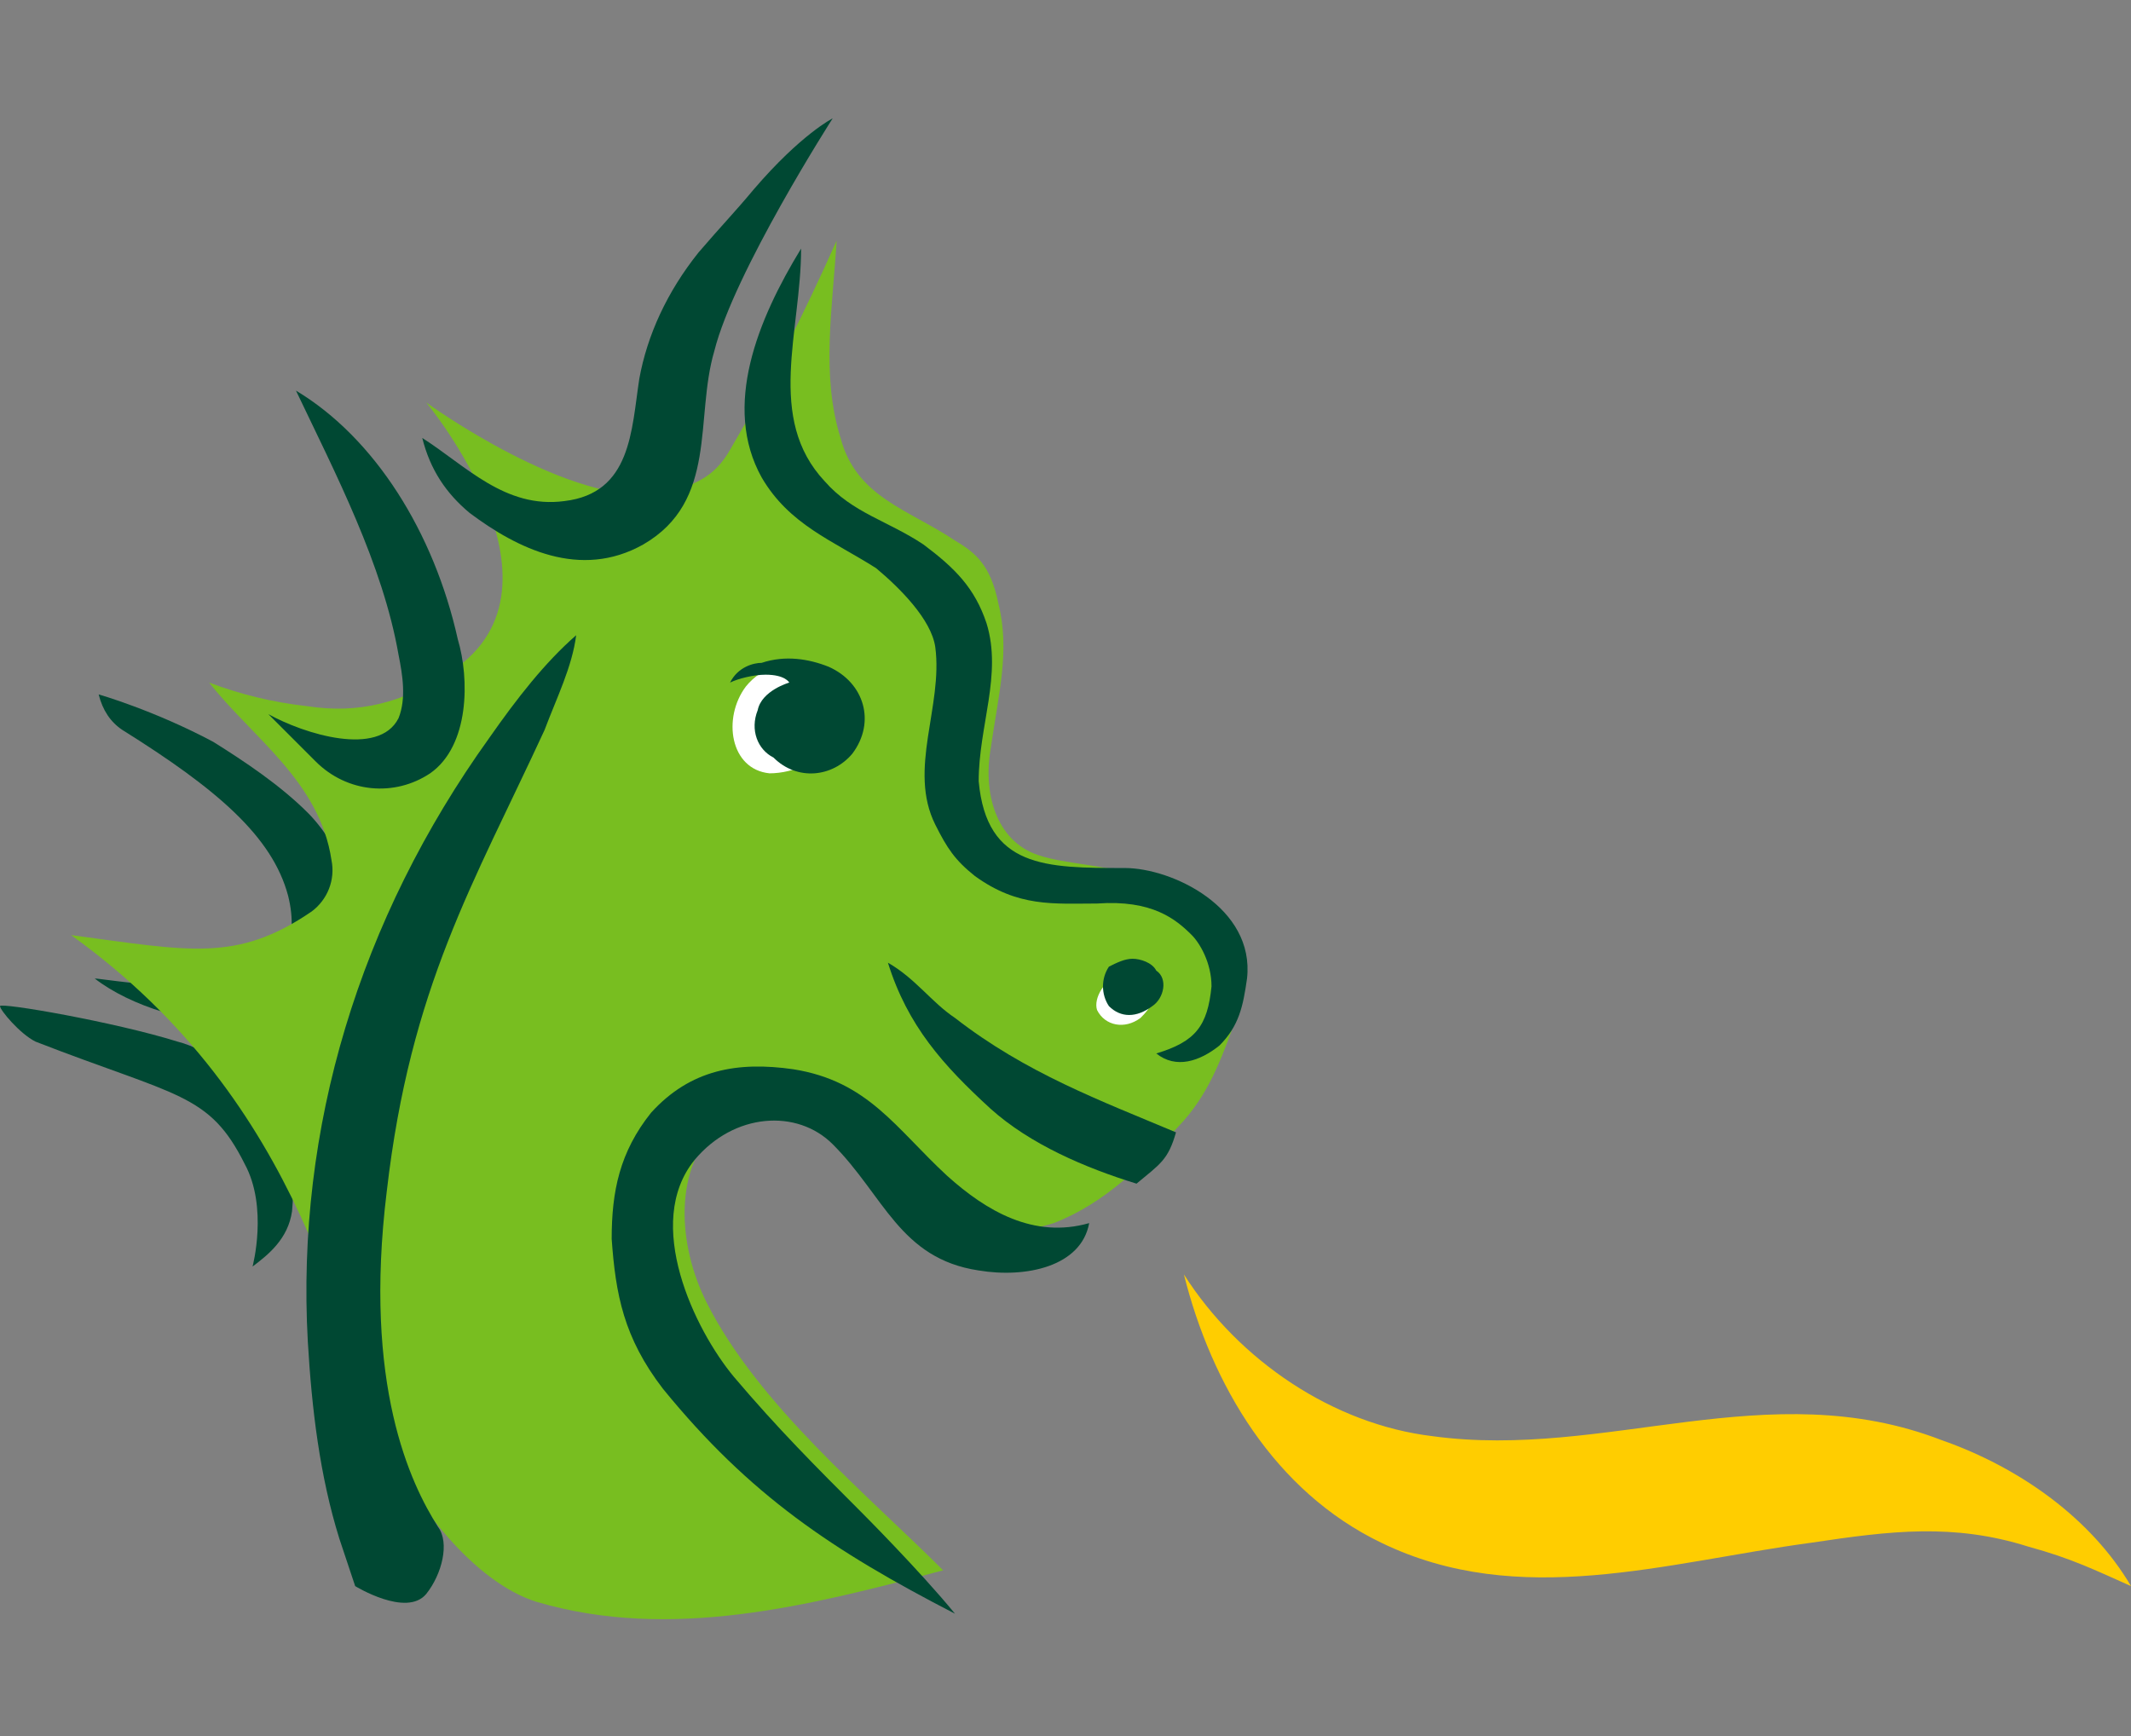<?xml version="1.0" encoding="utf-8"?>
<!-- Generator: Adobe Illustrator 18.1.1, SVG Export Plug-In . SVG Version: 6.00 Build 0)  -->
<!DOCTYPE svg PUBLIC "-//W3C//DTD SVG 1.1//EN" "http://www.w3.org/Graphics/SVG/1.1/DTD/svg11.dtd">
<svg version="1.1" id="Art" xmlns="http://www.w3.org/2000/svg" xmlns:xlink="http://www.w3.org/1999/xlink" x="0px" y="0px"
	 width="54px" height="44px" viewBox="0 0 54 44" enable-background="new 0 0 54 44" xml:space="preserve">
<rect x="0" y="0" width="54" height="44" fill="#808080" stroke="none"/>
<rect opacity="0" fill="#FFFFFF" width="54" height="44"/>
<g>
	<g>
		<path fill="#004833" d="M5.4,18.8c0.8,0.5,1.7,1.1,2.4,1.8c0.8,0.8,1.9,2.8,0.5,4.4c-0.5,0.6-1.4,0.9-2.2,0.9
			c-1.2,0.1-2.8-0.4-3.7-1.1c0.2,0,3,0.5,4.3-0.1c0.4-0.2,0.9-0.8,0.6-2c-0.4-1.5-1.8-2.7-4.2-4.2c-0.3-0.2-0.5-0.5-0.6-0.9
			C2.5,17.6,3.9,18,5.4,18.8"/>
		<path fill="#004833" d="M6.9,28.2c0.5,0.9,0.6,1.3,0.5,2.5c-0.1,0.7-0.6,1.1-1,1.4c0,0,0.4-1.5-0.2-2.6c-0.9-1.8-1.7-1.7-5.3-3.1
			C0.5,26.2,0,25.6,0,25.5c0-0.1,2.9,0.4,4.5,0.9C5.3,26.6,6.4,27.4,6.9,28.2"/>
		<path fill="#FFCD00" d="M30,32.3c1.4,2.2,3.8,3.8,6.3,4.1c4.4,0.6,8.5-1.6,12.9,0.1c2,0.7,3.8,2,4.8,3.7c-0.9-0.4-1.5-0.7-2.6-1
			c-1.9-0.6-3.5-0.4-5.5-0.1c-3.7,0.5-7.4,1.7-10.9,0C32.3,37.8,30.7,35.1,30,32.3"/>
		<path fill="#78BE20" d="M25.3,15.3c0.3,1.2,0,2.3-0.2,3.7c-0.2,1.2,0.2,2.4,1.3,2.7c0.9,0.3,3,0.2,4.4,1.5
			c0.4,0.4,0.6,0.5,0.7,1.2c0.1,0.4,0,0.9-0.1,1.2c-0.4,1.1-0.7,2-1.4,2.8c-1,1.1-2,2.1-3.3,2.6c-2.5,0.8-3.9-1.6-5.8-2.7
			c-0.9-0.5-1.8-0.8-2.6,0.1c-1.3,1.2-1.1,3.2-0.4,4.6c1.3,2.6,4.1,4.9,6,6.8c-3.4,0.9-6.9,1.8-10.3,0.8c-1.6-0.5-3.1-2.5-3.8-4
			C8.6,34,7.8,28,1.8,23.7c3,0.4,4.2,0.7,6.1-0.6c0.4-0.3,0.6-0.8,0.5-1.3c-0.3-2-2-3.1-3.1-4.5c0.8,0.3,1.6,0.5,2.5,0.6
			c1.3,0.2,2.4-0.1,3.5-0.8c3.5-2.1-0.5-6.9-0.5-6.9s3.7,2.7,6,2.3c0.8-0.2,1.3-0.4,1.7-1.1c1-1.7,1.9-3.5,2.7-5.3
			c-0.1,1.7-0.4,3.4,0.1,5c0.4,1.5,1.7,1.8,2.9,2.6C24.7,14,25.1,14.3,25.3,15.3"/>
		<path fill="#FFFFFF" d="M18.9,17.4c-0.6,0.8-0.4,2.1,0.6,2.2c0.6,0,1.4-0.3,1.6-1c0.2-0.7-0.1-1.2-0.6-1.7
			C20.1,16.6,19.3,16.9,18.9,17.4"/>
		<path fill="#004833" d="M8,19.3c0.8,0.8,2,0.9,2.9,0.3c1-0.7,1-2.4,0.7-3.4c-0.6-2.7-2.1-5.1-4.1-6.3c1,2.1,2.2,4.4,2.6,6.7
			c0.1,0.5,0.2,1.1,0,1.6c-0.5,1-2.4,0.4-3.3-0.1C7.2,18.5,8,19.3,8,19.3"/>
		<path fill="#004833" d="M14.3,12.7c1.7-0.2,1.7-1.8,1.9-3.1c0.2-1.1,0.7-2.2,1.5-3.2c0.6-0.7,0.9-1,1.4-1.6
			C20.3,3.4,21.1,3,21.1,3s-2.5,3.9-3,5.9c-0.5,1.7,0.1,3.8-1.8,4.9c-1.6,0.9-3.2,0.1-4.4-0.8c-0.6-0.5-1-1.1-1.2-1.9
			C11.8,11.8,12.8,12.9,14.3,12.7"/>
		<path fill="#004833" d="M20.9,12.2c0.7,0.8,1.6,1,2.5,1.6c0.8,0.6,1.3,1.1,1.6,2c0.4,1.3-0.2,2.6-0.2,4C25,22,26.5,22,28.5,22
			c1.2,0,3.3,1,3.1,2.8c-0.1,0.7-0.2,1.2-0.7,1.7c-0.5,0.4-1.1,0.6-1.6,0.2c1-0.3,1.3-0.7,1.4-1.7c0-0.6-0.3-1.1-0.5-1.3
			c-0.4-0.4-1-0.9-2.4-0.8c-1.1,0-2,0.1-3.1-0.7c-0.5-0.4-0.7-0.7-1-1.3c-0.7-1.4,0.2-3,0-4.5c-0.1-0.7-0.9-1.5-1.5-2
			c-1.1-0.7-2.2-1.1-2.9-2.3c-1-1.8-0.1-4,1-5.8C20.3,8.4,19.4,10.6,20.9,12.2"/>
		<path fill="#004833" d="M21.6,19.1c0.6-0.8,0.3-1.8-0.6-2.2c-0.5-0.2-1.1-0.3-1.7-0.1c-0.2,0-0.6,0.1-0.8,0.5
			c0.2-0.1,0.6-0.2,0.9-0.2c0.5,0,0.6,0.2,0.6,0.2s-0.7,0.2-0.8,0.7c-0.2,0.5,0,1,0.4,1.2C20.2,19.8,21.1,19.7,21.6,19.1"/>
		<path fill="#004833" d="M12.4,18.7c0.7-1,1.4-1.9,2.2-2.6c-0.1,0.8-0.5,1.6-0.8,2.4c-1.8,3.9-3.4,6.5-4,11.7
			c-0.6,4.9,0.6,7.4,1.3,8.5c0.3,0.4,0.1,1.2-0.3,1.7C10.3,41,9,40.2,9,40.2S8.8,39.6,8.6,39c-0.5-1.6-0.7-3.3-0.8-5
			C7.5,28.6,9.1,23.3,12.4,18.7"/>
		<path fill="#004833" d="M24.2,25.8c1.8,1.4,3.7,2.1,5.6,2.9c-0.2,0.7-0.4,0.8-1,1.3c-1.3-0.4-2.7-1-3.7-1.9
			C23.9,27,23,26,22.5,24.4C23.2,24.8,23.6,25.4,24.2,25.8"/>
		<path fill="#004833" d="M20.1,27.1c1.9,0.3,2.6,1.5,3.9,2.7c1,0.9,2.2,1.6,3.6,1.2c-0.2,1.1-1.6,1.4-2.8,1.2
			c-2-0.3-2.4-1.9-3.7-3.2c-0.9-0.9-2.5-0.8-3.5,0.4c-1.3,1.6,0,4.3,1,5.5c1.1,1.3,2.1,2.3,3.2,3.4c0,0,1.5,1.5,2.4,2.6
			c-3.1-1.6-5.2-3-7.4-5.7c-1-1.3-1.2-2.4-1.3-3.8c0-1.2,0.2-2.2,1-3.2C17.5,27.1,18.7,26.9,20.1,27.1"/>
		<path fill="#FFFFFF" d="M28.4,24.7c-0.4,0.1-0.7,0.6-0.6,0.9c0.2,0.4,0.7,0.5,1.1,0.2c0.1-0.1,0.3-0.3,0.3-0.5
			c0-0.3-0.2-0.6-0.6-0.7C28.5,24.6,28.4,24.7,28.4,24.7"/>
		<path fill="#004833" d="M28.7,24.3c0.2,0,0.5,0.1,0.6,0.3c0.3,0.2,0.2,0.7-0.1,0.9c-0.4,0.3-0.8,0.3-1.1,0c-0.2-0.3-0.2-0.7,0-1
			C28.3,24.4,28.5,24.3,28.7,24.3"/>
	</g>
</g>
</svg>
